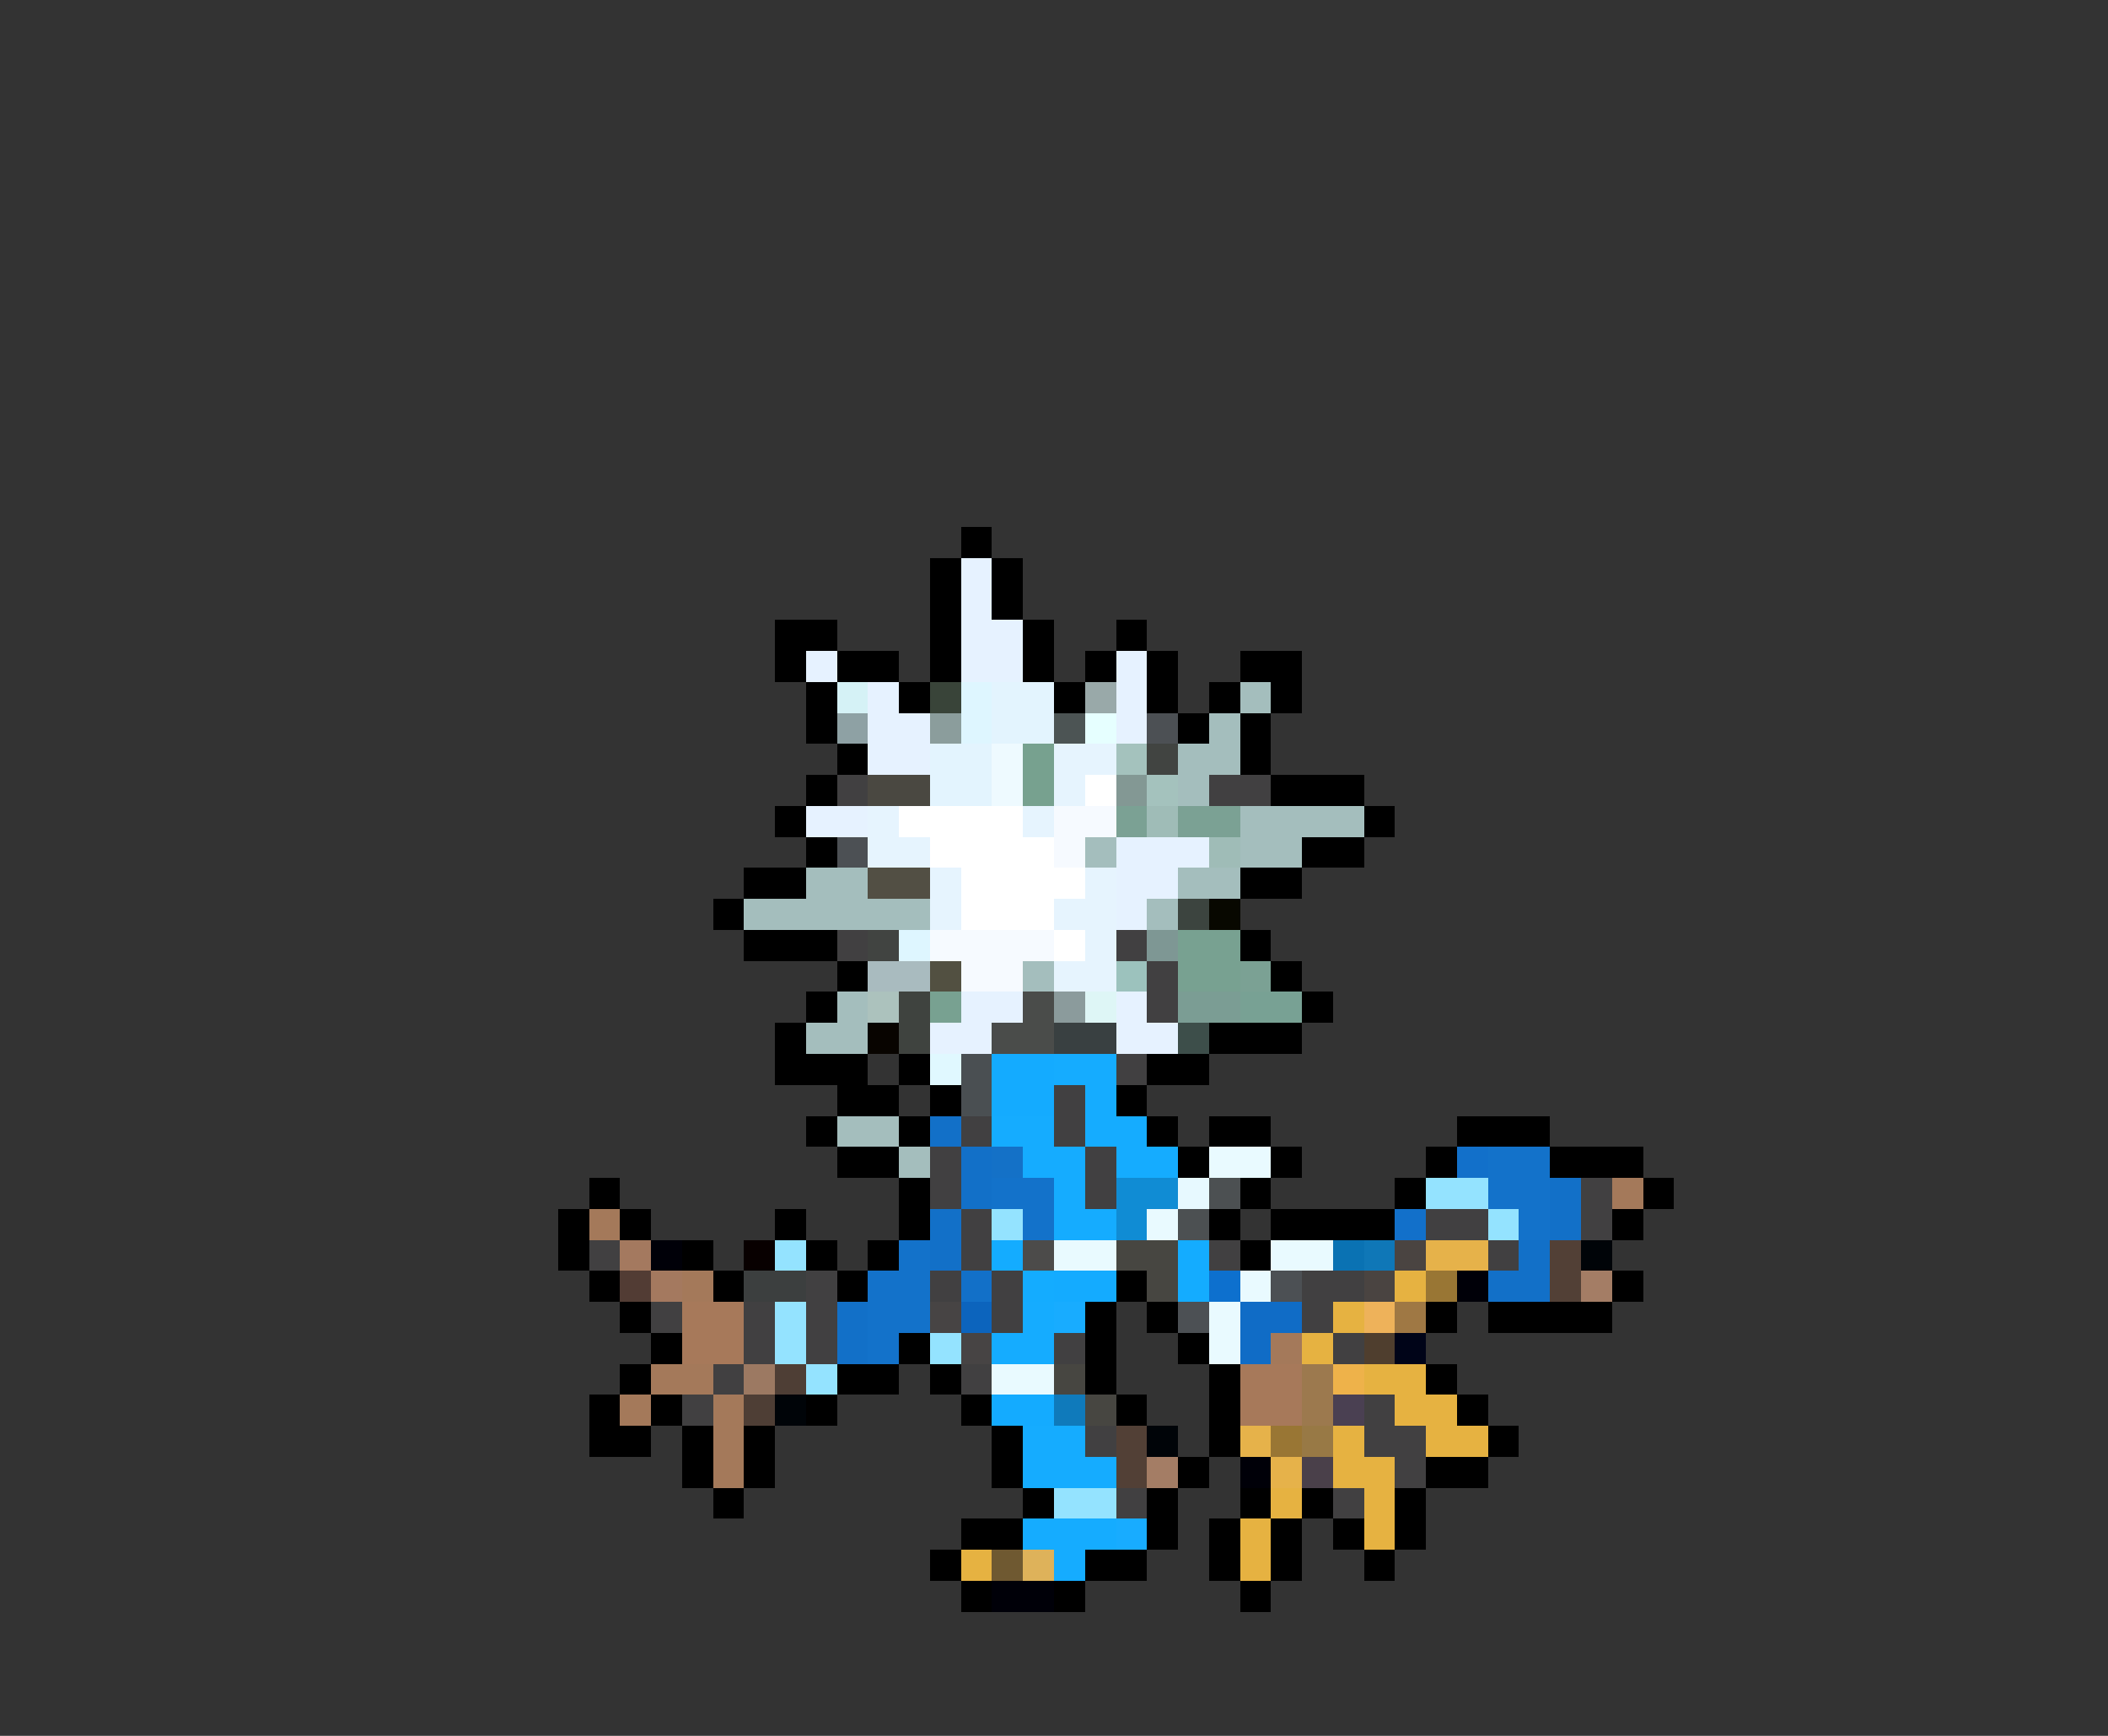 <svg xmlns="http://www.w3.org/2000/svg" viewBox="0 -0.5 68 56" shape-rendering="crispEdges">
<rect x="0" y="-0.5" width="68" height="56" fill="#333333" stroke="none"/>
<path stroke="#000000" d="M31 17h1M30 18h1M32 18h1M30 19h1M32 19h1M25 20h2M30 20h1M33 20h1M36 20h1M25 21h1M27 21h2M30 21h1M33 21h1M35 21h1M37 21h1M40 21h2M26 22h1M29 22h1M34 22h1M37 22h1M39 22h1M41 22h1M26 23h1M38 23h1M40 23h1M27 24h1M40 24h1M26 25h1M41 25h3M25 26h1M44 26h1M26 27h1M42 27h2M24 28h2M40 28h2M23 29h1M24 30h3M40 30h1M27 31h1M41 31h1M26 32h1M42 32h1M25 33h1M39 33h3M25 34h3M29 34h1M37 34h2M27 35h2M30 35h1M36 35h1M26 36h1M29 36h1M37 36h1M39 36h2M47 36h3M27 37h2M38 37h1M41 37h1M46 37h1M50 37h3M19 38h1M29 38h1M40 38h1M45 38h1M53 38h1M18 39h1M20 39h1M25 39h1M29 39h1M39 39h1M41 39h4M52 39h1M18 40h1M22 40h1M26 40h1M28 40h1M40 40h1M19 41h1M23 41h1M27 41h1M36 41h1M52 41h1M20 42h1M35 42h1M37 42h1M46 42h1M48 42h4M21 43h1M29 43h1M35 43h1M38 43h1M20 44h1M27 44h2M30 44h1M35 44h1M39 44h1M46 44h1M19 45h1M21 45h1M26 45h1M31 45h1M36 45h1M39 45h1M47 45h1M19 46h2M22 46h1M24 46h1M32 46h1M39 46h1M48 46h1M22 47h1M24 47h1M32 47h1M38 47h1M46 47h2M23 48h1M33 48h1M37 48h1M40 48h1M42 48h1M45 48h1M31 49h2M37 49h1M39 49h1M41 49h1M43 49h1M45 49h1M30 50h1M35 50h2M39 50h1M41 50h1M44 50h1M31 51h1M34 51h1M40 51h1" />
<path stroke="#e6f2ff" d="M31 18h1M31 19h1M31 20h2M26 21h1M31 21h2M36 21h1M28 22h1M36 22h1M28 23h2M36 23h1M28 24h2M26 26h2M36 27h3M36 28h2M36 29h1M31 32h2M36 32h1M30 33h2M36 33h2" />
<path stroke="#d5f2f6" d="M27 22h1" />
<path stroke="#394439" d="M30 22h1" />
<path stroke="#def6ff" d="M31 22h1M31 23h1M29 30h1" />
<path stroke="#e3f4fe" d="M32 22h2M32 23h2M30 24h2M30 25h2" />
<path stroke="#99a9a9" d="M35 22h1" />
<path stroke="#a4bebd" d="M40 22h1M39 23h1M38 24h2M38 25h1M40 26h4M35 27h1M40 27h2M26 28h2M38 28h2M24 29h6M37 29h1M33 31h1M27 32h1M26 33h2M27 36h2M29 37h1" />
<path stroke="#8ea1a4" d="M27 23h1" />
<path stroke="#8b9d9c" d="M30 23h1" />
<path stroke="#4c5454" d="M34 23h1" />
<path stroke="#e6ffff" d="M35 23h1" />
<path stroke="#4c5054" d="M37 23h1M27 27h1M41 41h1M38 42h1" />
<path stroke="#eefaff" d="M32 24h1M32 25h1" />
<path stroke="#77a18f" d="M33 24h1M33 25h1" />
<path stroke="#e6f4fe" d="M34 24h2M34 25h1M28 26h1M33 26h1M28 27h2M30 28h1M35 28h1M30 29h1M34 29h2M35 30h1M34 31h2" />
<path stroke="#a4c2bd" d="M36 24h1M37 25h1" />
<path stroke="#414441" d="M37 24h1M28 30h1" />
<path stroke="#414041" d="M27 25h1M39 25h2M27 30h1M36 30h1M37 31h1M37 32h1M36 34h1M34 35h1M31 36h1M34 36h1M30 37h1M35 37h1M30 38h1M35 38h1M51 38h1M31 39h1M46 39h2M51 39h1M19 40h1M31 40h1M39 40h1M48 40h1M26 41h1M30 41h1M32 41h1M42 41h2M21 42h1M24 42h1M26 42h1M32 42h1M42 42h1M24 43h1M26 43h1M34 43h1M43 43h1M23 44h1M31 44h1M22 45h1M44 45h1M35 46h1M44 46h2M45 47h1M36 48h1M43 48h1" />
<path stroke="#4a4841" d="M28 25h2" />
<path stroke="#ffffff" d="M35 25h1M29 26h4M30 27h4M31 28h4M31 29h3M34 30h1" />
<path stroke="#839894" d="M36 25h1" />
<path stroke="#f6faff" d="M34 26h2M34 27h1M30 30h4M31 31h2" />
<path stroke="#7ba194" d="M36 26h1M38 26h2M40 31h1" />
<path stroke="#9fbcb7" d="M37 26h1M39 27h1" />
<path stroke="#524f44" d="M28 28h2" />
<path stroke="#3c443f" d="M38 29h1" />
<path stroke="#080800" d="M39 29h1" />
<path stroke="#7e9794" d="M37 30h1" />
<path stroke="#78a191" d="M38 30h2M38 31h2M30 32h1" />
<path stroke="#a9bbbf" d="M28 31h2" />
<path stroke="#525041" d="M30 31h1" />
<path stroke="#9cc2bd" d="M36 31h1" />
<path stroke="#acc2bd" d="M28 32h1" />
<path stroke="#3f433f" d="M29 32h1M29 33h1" />
<path stroke="#4a4c4a" d="M33 32h1M32 33h2" />
<path stroke="#8b9b9c" d="M34 32h1" />
<path stroke="#def6f6" d="M35 32h1" />
<path stroke="#7b9d94" d="M38 32h2" />
<path stroke="#78a194" d="M40 32h2" />
<path stroke="#080400" d="M28 33h1" />
<path stroke="#394041" d="M34 33h2" />
<path stroke="#3d4e4a" d="M38 33h1" />
<path stroke="#e0f8ff" d="M30 34h1" />
<path stroke="#4a4f52" d="M31 34h1M31 35h1" />
<path stroke="#14abff" d="M32 34h2M32 35h2M34 41h2M32 45h2" />
<path stroke="#15acff" d="M34 34h2M35 35h1M32 36h2M35 36h2M33 37h2M36 37h2M34 38h1M34 39h2M33 42h1M32 43h2M33 46h2M33 47h3M33 49h3M34 50h1" />
<path stroke="#1270c8" d="M30 36h1M31 37h1M31 38h1M50 38h1M30 39h1M50 39h1M30 40h1M49 40h1M31 41h1M48 41h2M27 42h1M27 43h1" />
<path stroke="#1471c7" d="M32 37h1" />
<path stroke="#e9faff" d="M39 37h2M37 39h1M34 40h2M41 40h2M40 41h1M39 42h1M39 43h1M32 44h2" />
<path stroke="#1270ca" d="M47 37h1M45 39h1" />
<path stroke="#1372ca" d="M48 37h2M32 38h2M48 38h2M33 39h1M49 39h1M29 40h1M28 41h2M28 42h2M28 43h1" />
<path stroke="#108cd4" d="M36 38h2M36 39h1" />
<path stroke="#e7f9ff" d="M38 38h1" />
<path stroke="#4c5052" d="M39 38h1M38 39h1" />
<path stroke="#94e3ff" d="M46 38h2M32 39h1M48 39h1M25 40h1M25 42h1M25 43h1M30 43h1M26 44h1M34 48h2" />
<path stroke="#a4795a" d="M52 38h1M19 39h1M22 41h1M41 43h1M21 44h2M20 45h1M23 45h1M23 46h1M23 47h1" />
<path stroke="#a4795f" d="M20 40h1M21 41h1" />
<path stroke="#000008" d="M21 40h1M47 41h1M40 47h1M32 51h2" />
<path stroke="#080000" d="M24 40h1" />
<path stroke="#14acff" d="M32 40h1M38 40h1M33 41h1M38 41h1" />
<path stroke="#4c4b4a" d="M33 40h1" />
<path stroke="#474641" d="M36 40h2M37 41h1M34 44h1M35 45h1" />
<path stroke="#0a72b3" d="M43 40h1" />
<path stroke="#0f77b7" d="M44 40h1" />
<path stroke="#4a4441" d="M45 40h1M44 41h1" />
<path stroke="#e6b24a" d="M46 40h2M40 46h1M41 47h1" />
<path stroke="#524036" d="M50 40h1M50 41h1M36 46h1M36 47h1" />
<path stroke="#000408" d="M51 40h1M25 45h1M37 46h1" />
<path stroke="#523c34" d="M20 41h1" />
<path stroke="#3c3f3f" d="M24 41h2" />
<path stroke="#0d70ce" d="M39 41h1" />
<path stroke="#e6b241" d="M45 41h1M43 42h1M42 43h1M44 44h2M45 45h2M43 46h1M46 46h2M43 47h2M41 48h1M44 48h1M40 49h1M44 49h1M31 50h1M40 50h1" />
<path stroke="#997634" d="M46 41h1M41 46h1" />
<path stroke="#a47d65" d="M51 41h1M37 47h1" />
<path stroke="#a7795a" d="M22 42h2M22 43h2M40 44h2M40 45h2" />
<path stroke="#474444" d="M30 42h1M31 43h1" />
<path stroke="#0c64bd" d="M31 42h1" />
<path stroke="#18acff" d="M34 42h1M36 49h1" />
<path stroke="#106cc6" d="M40 42h2M40 43h1" />
<path stroke="#eeb25a" d="M44 42h1" />
<path stroke="#9f7844" d="M45 42h1" />
<path stroke="#4f3e2e" d="M44 43h1" />
<path stroke="#000418" d="M45 43h1" />
<path stroke="#9c7962" d="M24 44h1" />
<path stroke="#4e3e35" d="M25 44h1M24 45h1" />
<path stroke="#9c794e" d="M42 44h1M42 45h1" />
<path stroke="#eeb24a" d="M43 44h1" />
<path stroke="#0f7abb" d="M34 45h1" />
<path stroke="#4a4052" d="M43 45h1" />
<path stroke="#987945" d="M42 46h1" />
<path stroke="#4a404a" d="M42 47h1" />
<path stroke="#6f5931" d="M32 50h1" />
<path stroke="#deb25a" d="M33 50h1" />
</svg>